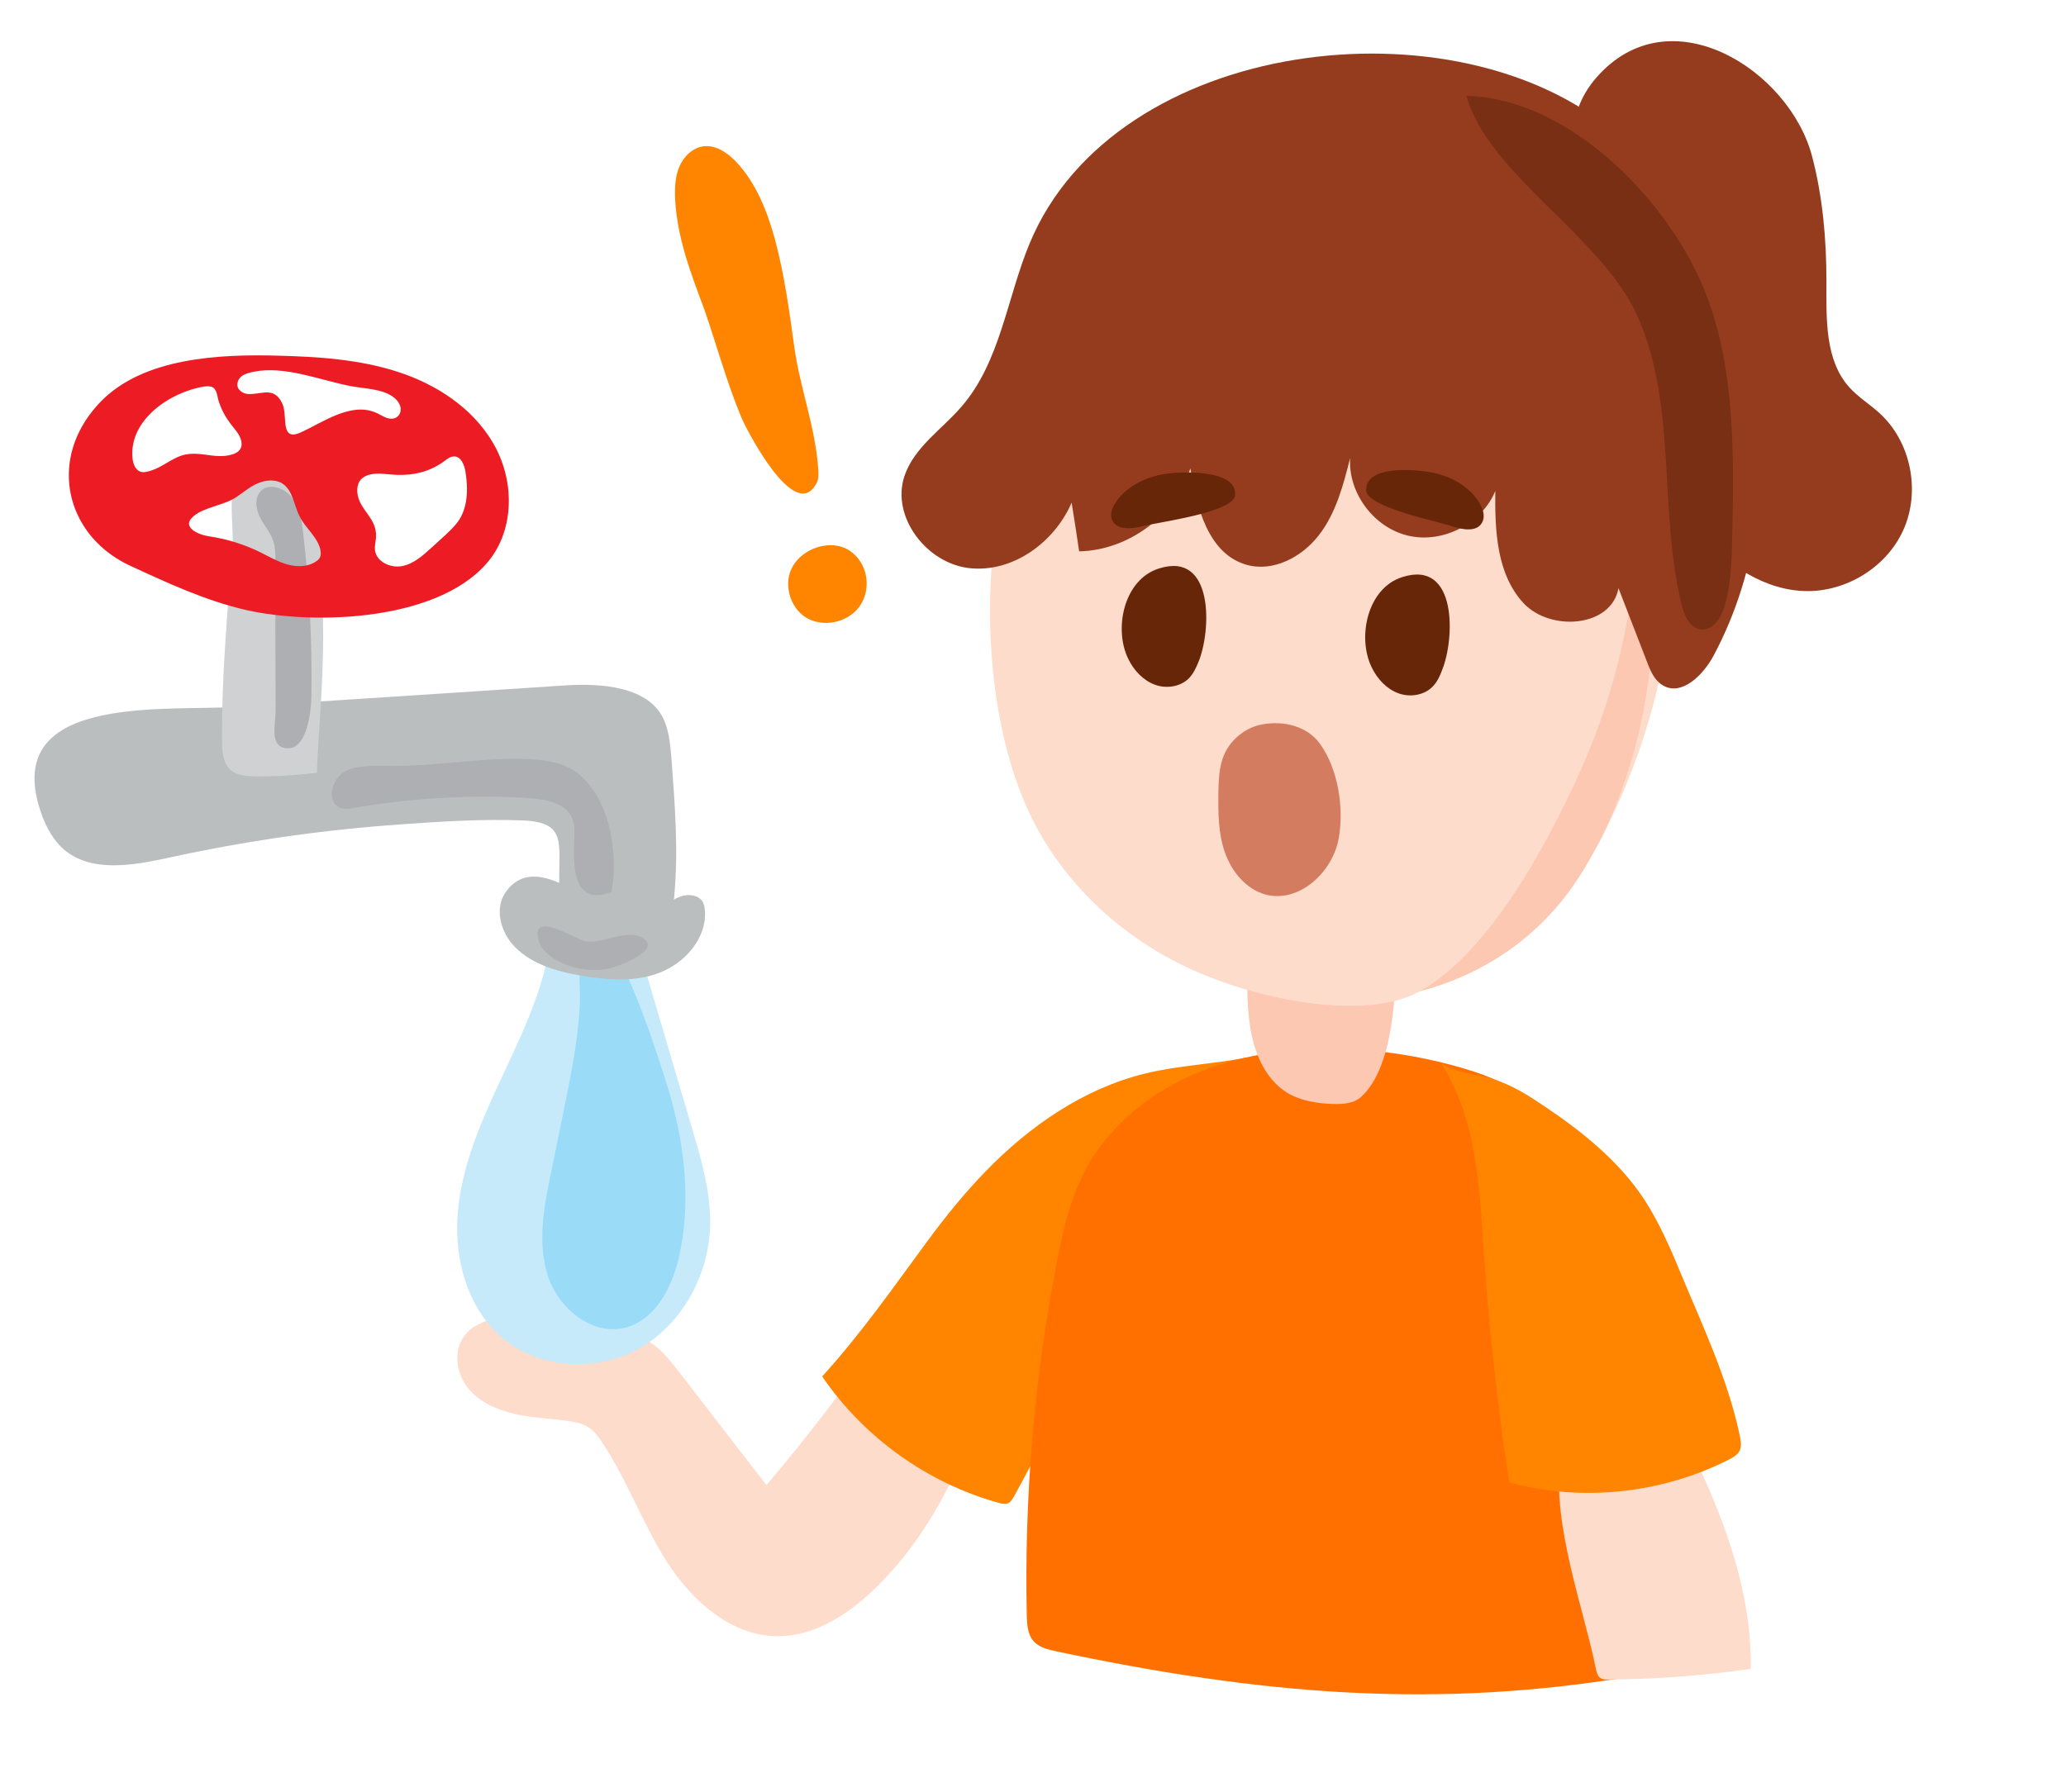 <?xml version="1.0" encoding="utf-8"?>
<!-- Generator: Adobe Illustrator 22.1.0, SVG Export Plug-In . SVG Version: 6.00 Build 0)  -->
<svg version="1.1" id="Layer_1" xmlns="http://www.w3.org/2000/svg" xmlns:xlink="http://www.w3.org/1999/xlink" x="0px" y="0px"
	 viewBox="0 0 796.8 691.2" style="enable-background:new 0 0 796.8 691.2;" xml:space="preserve">
<style type="text/css">
	.st0{fill:#FDDCCC;}
	.st1{fill:#FF8400;}
	.st2{fill:#FF7000;}
	.st3{fill:#953C1F;}
	.st4{fill:#FCC8B2;}
	.st5{fill:none;}
	.st6{fill:#782F14;}
	.st7{fill:#682609;}
	.st8{fill:#D37C60;}
	.st9{fill:#C7EAFB;}
	.st10{fill:#9ADBF8;}
	.st11{fill:#BBBEBF;}
	.st12{fill:#ADAFB2;}
	.st13{fill:#CFD1D2;}
	.st14{fill:#ED1C24;}
</style>
<path class="st0" d="M295.6,572.9c-11.2-14.5-22.4-28.9-33.5-43.4c-3-3.8-6-7.7-9.8-10.6c-4.1-3.1-8.9-5.1-13.8-6.7
	c-13.5-4.3-27.8-5.8-41.9-4.4c-6.6,0.7-13.9,2.4-17.7,7.8c-4.1,5.7-2.9,14.1,1.4,19.6c4.3,5.6,11.2,8.6,18,10.2s14,1.8,20.9,2.8
	c2.8,0.4,5.6,0.9,7.9,2.5c2,1.3,3.5,3.4,4.9,5.4c9.9,14.7,15.8,31.8,25.4,46.7c9.6,14.9,24.7,28.3,42.4,28.4
	c13.8,0.1,26.4-7.8,36.4-17.2c27.5-25.8,41.1-62.9,51.4-99.2c2-7.1,3.9-14.3,3.7-21.6c-0.3-10.5-9.2-27.7-22.6-22.8
	c-7.8,2.8-12.4,19.7-16.6,26.3C334.9,523.3,316.1,548.8,295.6,572.9z"/>
<g>
	<path class="st0" d="M230,507c10.5,6,32.8,6.9,19.3-9.4c-8.5-10.2-19.8-18.1-30.5-25.3c-2.2-1.5-4.6-3-7.3-2.8
		c-3.5,0.2-6.2,3.6-6.6,7.1c-0.4,3.5,1,7,2.7,10C212.7,495.5,221.1,501.8,230,507z"/>
</g>
<path class="st1" d="M357.6,478.9c-13.4,18.2-25.3,35.3-40.5,52.1c16.1,23.6,40.7,41.2,68.2,48.8c1.2,0.3,2.6,0.6,3.7,0
	c0.9-0.5,1.4-1.4,1.9-2.2c16.5-30,31.3-62.4,50.1-91.1c8-12.2,15.5-22.3,21.4-36.1c2.6-6.1,12.3-40.9,18.3-42.4
	c-12.9,2.5-26.1,3-38.9,6.1c-23.9,5.8-44.9,20.4-62,38.1C371.8,460.5,364.5,469.5,357.6,478.9z"/>
<path class="st2" d="M423.1,444c-8.9,12.4-12.6,27.8-15.5,42.8c-8.7,44.9-12.6,90.7-11.6,136.4c0.1,3.5,0.3,7.3,2.6,9.9
	c2.1,2.4,5.5,3.2,8.6,3.9c78.1,16.5,146.3,22.8,225.2,9.2c2.3-0.4,4.7-0.9,6.2-2.6c1.7-1.9,1.8-4.7,1.8-7.3
	c-0.4-65.6,5.7-198.1-71.9-222.9C521.3,398.2,455.3,399.1,423.1,444z"/>
<path class="st3" d="M698.9,60.4c4.1,15.7,5.5,31.9,5.5,48.1c0,14.4-0.7,30.5,9,41.1c3.4,3.7,7.8,6.4,11.5,9.8
	c12.2,11.1,15.9,30.3,9.1,45.2c-6.8,15-23.6,24.7-40,23.3c-16.2-1.3-30.1-12.1-41.1-24.1c-11.1-12.1-20.6-26.4-23.2-42.7
	c-1.4-8.8-0.6-17.8-1.7-26.6c-3.5-30.5-37.9-75.3-12.3-104.6C644-2.5,690.2,27,698.9,60.4z"/>
<path class="st4" d="M537.1,320.6c-17.9-2.1-35.9-2.6-53.8-1.5c2.7,25.7-4.8,50.5-1.3,76c1.4,10.2,5.5,20.8,14.2,26.3
	c5.3,3.3,11.8,4.3,18.1,4.5c3.7,0.1,7.8-0.2,10.6-2.7c12.8-11.6,13.4-41.1,13.7-56.8C538.5,363.3,538.6,320.8,537.1,320.6z"/>
<path class="st5" d="M534.2,385.1c-3,0.4-6,0.7-9.1,0.9C528.2,386,531.3,385.7,534.2,385.1z"/>
<path class="st0" d="M617.5,323.5c28.9-55.1,42.9-134.7,2-183.8c-3-3.6-6-7-9.2-10.3C643.8,187.7,646.9,262.8,617.5,323.5z"/>
<path class="st4" d="M610.4,129.4c-2.8-4.9-5.8-9.7-9.1-14.4c0.4,2,0.7,4.2,1.1,6.5C605.1,124,607.8,126.7,610.4,129.4z"/>
<path class="st4" d="M534.2,385.1c30.5-4.3,58.7-20.2,76.4-49.3c2.4-4,4.7-8.1,7-12.4c29.4-60.6,26.3-135.7-7.2-194.1
	c-2.6-2.7-5.3-5.3-8-7.8C611.3,182.5,608.4,370.2,534.2,385.1z"/>
<path class="st0" d="M525.2,387.9c8.8-0.4,16.9-2.2,23.3-6c26-15.3,47-54.3,59.3-80.7c13.7-29.4,21.9-61.5,23.5-93.9
	c1-19-0.3-38.4-6.5-56.5c-11.6-33.7-39.2-47.7-70.5-59.9c-34.1-13.3-71.6-11.3-104.8,3.7c-72.2,32.6-82.9,163.2-49.7,224.6
	c14.8,27.3,40,47.9,69,58.6C483.1,383.3,505.8,388.9,525.2,387.9z"/>
<path class="st3" d="M397.1,93.9c-8.8,21.2-11.3,45.7-26.3,63c-7.6,8.8-18.3,15.7-22,26.8c-5.2,15.8,8.7,33.8,25.3,35.5
	s32.6-10,39.2-25.3c1,6.3,2,12.5,2.9,18.8c19-0.4,37.1-13.8,42.9-32c2.3,15,6.9,32.8,21.4,37.1c10.3,3.1,21.6-2.8,28.2-11.4
	s9.4-19.3,12-29.7c-0.8,13.6,9.3,27,22.6,30c13.3,3,28.2-4.7,33.4-17.3c-0.2,15.3,0.5,32.1,10.9,43.3c10.4,11.1,33.9,9.3,36.6-5.8
	c3.7,9.5,7.3,18.9,11,28.4c1.3,3.5,2.9,7.2,6.1,9.1c7.3,4.3,15.6-4,19.6-11.5c34.7-65.1,18.2-153.3-37.7-201.4
	C561.8-1.3,430.1,14.3,397.1,93.9z"/>
<path class="st6" d="M631.4,121.7c15.5,34.4,8.2,74.7,17.1,111.4c1,4.3,3.2,9.3,7.6,9.7c4.7,0.5,7.8-4.7,9.1-9.2
	c2.5-8.8,2.7-18.1,2.9-27.2c0.6-30.8,1.1-62.4-9.5-91.3c-13.1-35.8-52.4-77.2-93-78.1C573.9,67.2,617.6,91,631.4,121.7z"/>
<path class="st7" d="M553.3,182.5c7.1,1.6,14.1,5.7,17.6,12.1c1.2,2.2,1.9,4.8,0.7,7c-2,3.7-7.4,2.8-11.3,1.5
	c-5.9-2-33.1-7.4-33.4-13.9C526.5,178.7,548.3,181.3,553.3,182.5z"/>
<path class="st7" d="M449.5,182.8c-7.5,1.1-15.1,4.8-19.2,11c-1.4,2.1-2.4,4.7-1.3,7c1.8,3.8,7.5,3.3,11.6,2.2
	c6.3-1.6,34.9-5.3,35.7-11.8C477.6,180.7,454.7,182,449.5,182.8z"/>
<path class="st7" d="M556.1,258.7c5-12,6.1-42.9-15.2-36.1c-13.6,4.2-17.6,23.4-11.8,35c2.1,4.3,5.6,8.1,10.1,9.8
	c4.4,1.7,10,0.9,13.3-2.5C554.3,263.1,555.3,260.8,556.1,258.7z"/>
<path class="st7" d="M462.2,255.4c5-12,6.1-42.9-15.2-36.1c-13.6,4.2-17.6,23.4-11.8,35c2.1,4.3,5.6,8.1,10.1,9.8
	c4.4,1.7,10,0.9,13.3-2.5C460.3,259.8,461.3,257.6,462.2,255.4z"/>
<path class="st0" d="M615.5,643.8c0.3,1.3,0.6,2.8,1.7,3.5c0.9,0.6,2.1,0.7,3.2,0.6c18.3-0.1,36.6-1.5,54.8-4.1
	c0.5-25.5-7.6-50.4-18-73.7c-3.3-7.3-6.9-14.6-12.5-20.3c-15.5-15.6-40.1-7.6-42.9,13.5C598.6,588.1,610.6,619.8,615.5,643.8z"/>
<path class="st1" d="M578.4,545.7c1.1,8.7,2.3,17.5,3.7,26.2c28.1,7.6,58.9,4.3,84.8-8.9c1.5-0.8,3-1.6,3.9-3.1c1-1.8,0.6-4,0.2-6
	c-4.6-22-14.6-43-23.3-63.9c-3.9-9.5-8.1-18.9-13.7-27.5c-9.7-14.6-23.6-25.8-38-35.5c-6.5-4.4-12.6-8.3-20.1-10.7
	c-4.9-1.6-17.9-2.8-20.8-7.2c14.4,21.9,15.4,47.6,17.1,72.8C573.6,503.2,575.7,524.5,578.4,545.7z"/>
<path class="st8" d="M516.3,323.4c2.1-11.6-0.2-26.6-7.1-36.3c-5-7-13.9-9.1-22.1-7.7c-6.6,1.1-12.5,5.8-15.1,12
	c-1.8,4.4-2,9.3-2.1,14.1c-0.1,7.8-0.1,15.9,2.5,23.3s8.1,14.2,15.7,16.3C501,348.5,514,336.5,516.3,323.4z"/>
<path class="st9" d="M209.9,374.8c-4.3,16.4-12.2,31.5-19.2,46.9c-7,15.4-13.4,31.5-14.3,48.4c-0.9,16.9,4.3,34.9,17.2,45.9
	c14.5,12.4,37.1,13.5,53.6,3.8c16.5-9.7,26.5-28.8,26.7-47.9c0.1-12.4-3.4-24.5-6.9-36.3c-4.1-13.9-8.2-27.8-12.3-41.7
	c-3.3-11.2-6.6-22.4-9.9-33.7c-2.7-9.2-10.5-31.9-24.3-24.9C209.8,340.8,212.6,364.8,209.9,374.8z"/>
<path class="st10" d="M217.9,426c-1.8,8.8-3.6,17.7-5.4,26.5c-2.7,13-5.3,26.7-1.3,39.3c3.9,12.7,16.9,23.6,29.8,20.4
	c11.6-2.9,18.1-15.3,20.8-27c4.8-20.8,2.4-42.7-3.5-63.2c-2.5-8.5-19.3-62.7-28.4-61.8c-8.1,0.8-6.2,20.2-6.2,24.7
	C223.4,398.7,220.6,412.5,217.9,426z"/>
<g>
	<path class="st11" d="M195,344.2c-4.1,5.8-2.2,14.2,2.3,19.7c6.4,7.6,16.6,10.7,26.4,12.4c10.3,1.8,21.1,2.7,30.8-1.1
		s17.9-13.1,17.4-23.5c-0.1-1.4-0.3-2.9-1-4c-1.7-2.5-5.5-2.9-8.3-1.9c-2.9,1-5.3,3-8.1,4.3c-6.3,3.1-13.8,2.5-20.4,0.1
		C223.5,346.2,205.5,329.3,195,344.2z"/>
	<path class="st12" d="M213.9,358.1c4.5,1.5,10.1,4.8,11.9,5c5.2,0.7,9.7-1.7,15-2.3c2.2-0.3,4.5-0.3,6.6,0.8
		c9,4.7-9.4,11.5-12.9,12.1c-7.2,1.3-15-0.1-21.2-4.1c-2.2-1.5-4.3-3.4-5.2-5.8C205.7,356.9,209.3,356.6,213.9,358.1z"/>
</g>
<g>
	<path class="st11" d="M218.2,264.4c12.9-0.8,32.7,0,38.2,14.1c1.8,4.6,2.2,9.7,2.6,14.6c1.3,17.6,2.7,35.3,1,52.9
		c-0.1,1.6-0.4,3.4-1.3,4.7c-1.7,2.4-5.1,2.7-8,2.6c-9.5-0.1-19-1.1-28.3-3.1c-1.6-0.3-3.4-0.8-4.5-1.9c-2-1.7-2.2-4.7-2.2-7.3
		c-0.3-15.7,3.1-23.8-14.1-24.5c-15.5-0.6-31.3,0.4-46.7,1.5c-30.2,2.1-60.3,6.4-89.9,12.9c-13.8,3-30,5.9-40.6-3.4
		c-3.7-3.3-6.2-7.8-8-12.4c-18-47.8,47.1-40.6,74.3-42.4C133.1,270,175.6,267.2,218.2,264.4z"/>
	<path class="st12" d="M204.5,292.9c6.5,0.3,13.1,1.4,18.3,5.4c12.7,10,15.6,31.1,13.1,45.7c-15.5,6.4-14.8-11.7-14.4-20.4
		c0.1-2.8,0.2-5.7-1-8.3c-2.5-5.4-9.4-6.8-15.3-7.3c-22.4-1.7-47.3-0.1-69.5,3.8c-9.4,1.7-9.6-8.3-4.1-13.2
		c4.4-3.8,14.1-3.2,19.4-3.1c17.4,0.1,34.3-3.3,51.8-2.7C203.3,292.8,203.9,292.9,204.5,292.9z"/>
</g>
<g>
	<path class="st13" d="M102.8,176.9c4.4,0.4,8.3,3.3,11.1,6.6c8.9,10.5,9.9,25.4,10.3,39.1c0.3,10.5,0.6,20.9,0.3,31.4
		c-0.3,14.8-1.7,29.3-2.3,44.1c-7.9,1-15.8,1.5-23.8,1.4c-3.3-0.1-6.9-0.3-9.4-2.4c-3.1-2.7-3.4-7.5-3.4-11.7
		c-0.1-25.5,2.2-49.8,4.1-75.1C90.4,200.3,84.6,175.3,102.8,176.9z"/>
	<path class="st12" d="M106.2,216.2c0-2.4,0-4.8-0.7-7.1c-1-3.5-3.6-6.3-5.2-9.5c-1.7-3.2-2.2-7.6,0.3-10.2
		c3.1-3.1,8.9-1.3,11.7,2.2c3.3,4.1,4.1,9.6,4.7,14.8c2.4,20.7,3.4,41.5,3.1,62.4c-0.1,4.8-1.5,21.3-10.1,19.8
		c-6.1-1-3.7-9.3-3.7-14.4C106.2,254.9,106.2,235.6,106.2,216.2z"/>
</g>
<path class="st14" d="M190.1,170.8c-7.9-13.5-21.9-22.6-36.8-27.4c-14.9-4.8-30.7-5.8-46.3-6.2c-22.2-0.6-51.8,0.7-68.3,17.9
	c-12.4,12.9-14.8,28.7-9.5,41.8c3.6,8.9,10.8,16.6,20.9,21.3c14.5,6.7,29.1,13.5,44.7,17.1c26.9,6.1,76.4,4.3,94.6-20.1
	C198.7,202.5,198.1,184.3,190.1,170.8z M54.3,182c-2.1-0.6-3-3.1-3.2-5.3c-1.4-14.7,14.5-25.5,27.7-27.6c1.1-0.1,2.4-0.2,3.4,0.4
	c1.1,0.8,1.4,2.2,1.7,3.5c0.3,1.5,0.8,2.9,1.3,4.1c1.3,3.1,3,5.6,5.4,8.5c2.6,3.1,4.6,8-1,9.7c-7.4,2.3-13.8-2.5-21.5,1.2
	c-3.7,1.8-7.1,4.5-11.1,5.4C56,182.1,55.1,182.3,54.3,182z M123.6,212.3c0.1,0.8,0.2,1.7-0.1,2.5c-0.3,0.7-0.8,1.3-1.5,1.7
	c-3.1,2.2-7.3,2.3-11,1.3c-3.7-1-7.1-3-10.5-4.7c-6.3-3.1-13-5.2-19.9-6.2c-4.1-0.6-11-3.6-5.9-7.8c4.1-3.5,11.6-4.1,16.4-7.3
	c2.7-1.8,5.2-4,8.2-5.3c3-1.3,6.6-1.7,9.4-0.1c4.3,2.6,4.6,8.5,6.9,12.9C117.8,203.8,122.6,207.2,123.6,212.3z M109,156
	c-1.9-4.5-4.8-4.9-7.7-4.5c-3.4,0.3-7,1.6-9.3-1.5c-1-1.5-0.3-3.6,1-4.7s3.1-1.5,4.9-1.9c11.8-2.4,25.4,3.2,37.1,5.5
	c5,1,11.7,1,16,3.8c1.5,0.9,2.7,2.2,3.3,3.8c0.6,1.6,0.1,3.6-1.4,4.5c-1.3,0.8-2.9,0.6-4.3,0c-1.4-0.6-2.7-1.5-4.1-2
	c-9.6-3.8-20.4,4.2-28.5,7.8C107.9,170.5,111,160.6,109,156z M179.5,181.9c1.1,6.6,1,14.1-3,19.5c-1.3,1.7-2.9,3.3-4.5,4.8
	c-1.9,1.7-3.7,3.4-5.6,5.1c-3.4,3.1-7,6.3-11.4,7.1c-4.5,0.8-9.9-1.7-10.4-6.3c-0.1-1.5,0.2-3,0.4-4.5c0-0.1,0-0.1,0-0.2
	c0.6-7.7-6.7-10.6-7.2-17.6c-0.4-7,6.1-7.5,11.3-6.9c8.1,0.9,15.5,0,22.4-5.1c1-0.8,2.2-1.7,3.5-1.7
	C177.7,175.9,179.1,179.3,179.5,181.9z"/>
<path class="st1" d="M260.4,77.2c-0.2-4.4-0.1-8.9,1.6-12.9c1.7-4,5.3-7.5,9.7-7.9c4.6-0.4,8.9,2.6,12.1,5.9
	c7.8,8.2,12.1,19.2,15.1,30.1c3.6,13.5,5.5,27.4,7.4,41.2c2.2,16.1,8.2,31.1,9.3,47.6c0.1,1.8,0.2,3.7-0.7,5.2
	c-8.3,16.1-27.3-21.3-29-25.4c-5.7-13.7-9.5-28-14.4-42C266.4,105.3,261.3,92.2,260.4,77.2z"/>
<path class="st1" d="M331.3,234.2c5.3-7.1,3.3-17.9-4.5-22.3c-6.9-3.8-16.9-0.4-20.9,6.3c-4,6.5-1.5,16,4.9,20
	C317.3,242.2,326.7,240.3,331.3,234.2z"/>
</svg>
